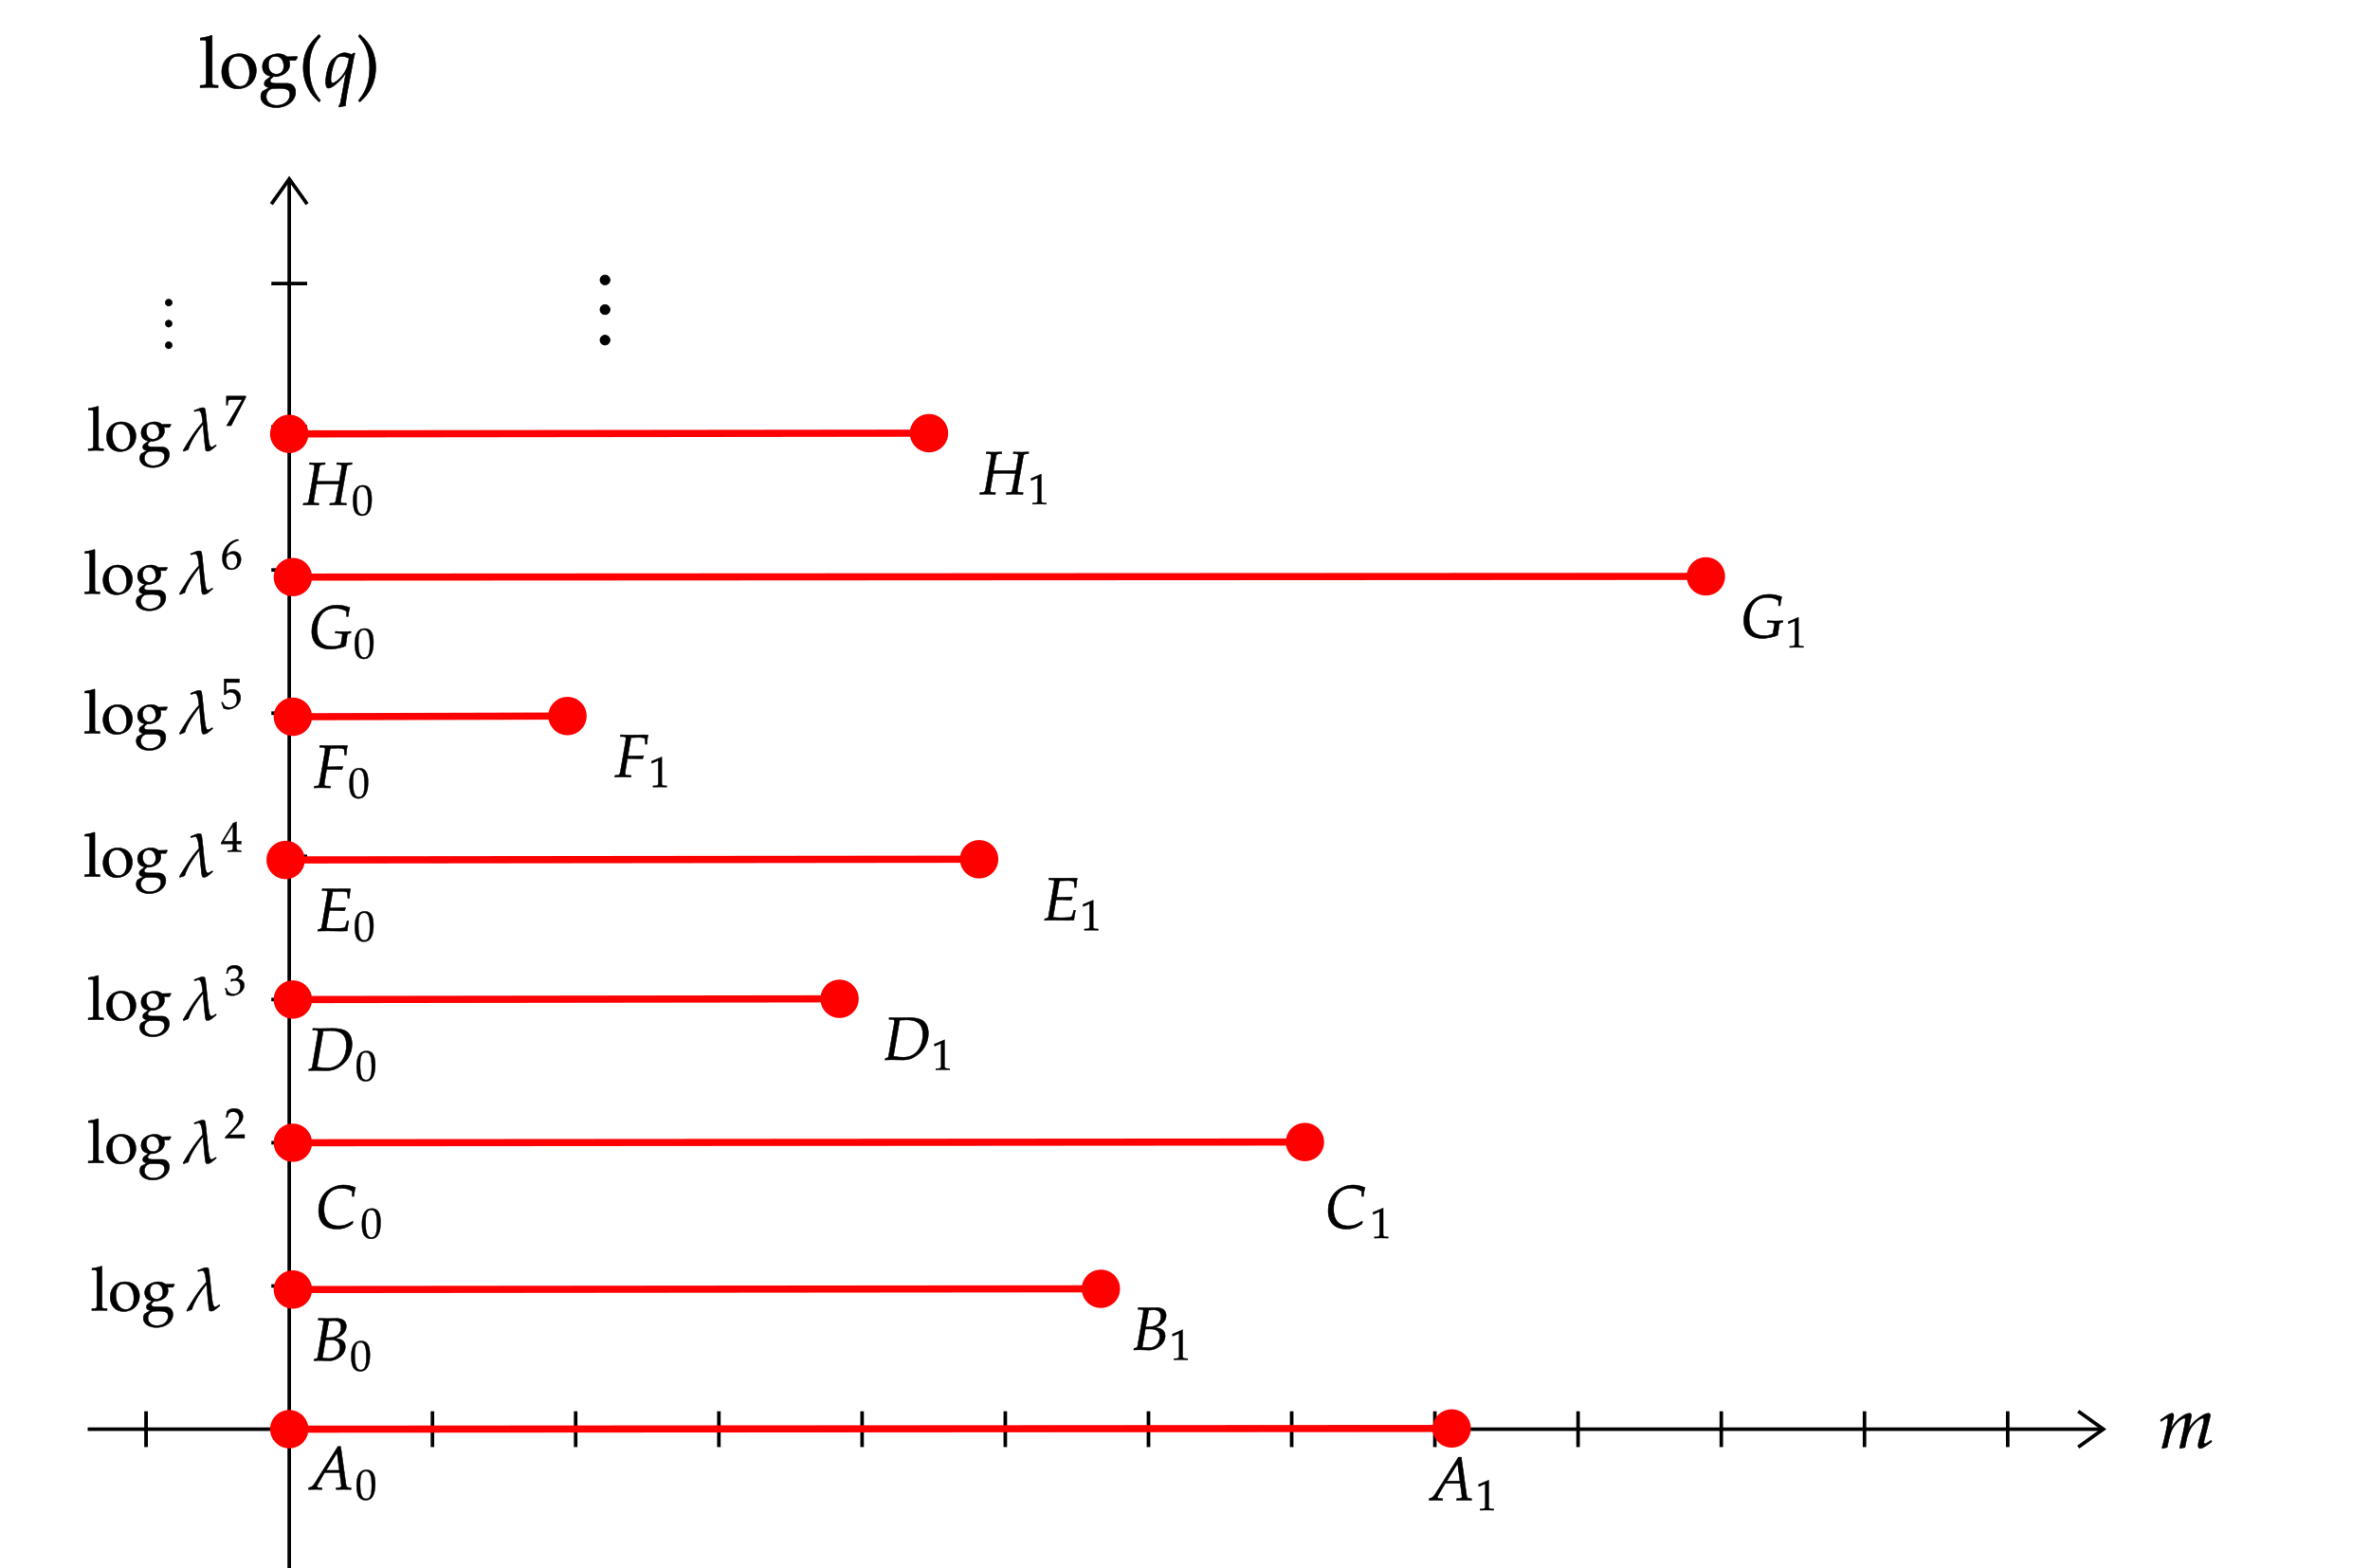﻿<svg xmlns="http://www.w3.org/2000/svg" width="662" height="438" style="
        width:662px;
        height:438px;
        background: #FFF;
        fill: none;
">
        
        
        <svg xmlns="http://www.w3.org/2000/svg" class="role-diagram-draw-area"><g class="shapes-region" style="stroke: black; fill: none;"><g class="composite-shape axis2d" style="stroke-width: 1px; stroke: rgb(0, 0, 0);"><path class="real" d=" M24.5,399.2 L587.5,399.2 M80.8,50 L80.8,438"/><path d=" M580.5,394.2 L587.5,399.2 L580.5,404.2"/><path d=" M75.8,57 L80.8,50 L85.8,57"/><path d=" M120.8,394.2 L120.8,404.2 M160.8,394.2 L160.8,404.2 M200.8,394.2 L200.8,404.2 M240.8,394.2 L240.8,404.2 M280.8,394.2 L280.8,404.2 M320.8,394.2 L320.8,404.2 M360.8,394.2 L360.8,404.2 M400.8,394.2 L400.8,404.2 M440.8,394.2 L440.8,404.2 M480.8,394.2 L480.8,404.2 M520.8,394.2 L520.8,404.2 M560.8,394.2 L560.8,404.2 M40.8,394.2 L40.8,404.2 M75.8,359.2 L85.8,359.2 M75.8,319.2 L85.8,319.2 M75.8,279.2 L85.8,279.2 M75.8,239.2 L85.8,239.2 M75.8,199.2 L85.8,199.2 M75.8,159.2 L85.8,159.2 M75.8,119.2 L85.8,119.2 M75.8,79.2 L85.8,79.2"/><g style="fill: rgb(0, 0, 0); font-size: 11px; font-weight: normal; text-anchor: end; stroke: none; font-family: Times;"/></g><g class="arrow-line"><path class="connection real" stroke-dasharray="" d="  M80.8,399.2 L405.5,399" style="stroke: rgb(255, 0, 0); stroke-width: 2px; fill: none;"/><g stroke="rgba(255,0,0,1)" fill="rgba(255,0,0,1)" transform="matrix(1,-0.001,0.001,1,405.5,399)" style="stroke: rgb(255, 0, 0); fill: rgb(255, 0, 0); stroke-width: 2px;"><circle cx="0" cy="0" r="4.355"/></g><g stroke="rgba(255,0,0,1)" fill="rgba(255,0,0,1)" transform="matrix(1,-0.001,0.001,1,80.8,399.2)" style="stroke: rgb(255, 0, 0); fill: rgb(255, 0, 0); stroke-width: 2px;"><circle cx="0" cy="0" r="4.355"/></g></g><g class="arrow-line"><path class="connection real" stroke-dasharray="" d="  M81.8,360.2 L307.5,360" style="stroke: rgb(255, 0, 0); stroke-width: 2px; fill: none;"/><g stroke="rgba(255,0,0,1)" fill="rgba(255,0,0,1)" transform="matrix(1,-0.001,0.001,1,307.5,360)" style="stroke: rgb(255, 0, 0); fill: rgb(255, 0, 0); stroke-width: 2px;"><circle cx="0" cy="0" r="4.355"/></g><g stroke="rgba(255,0,0,1)" fill="rgba(255,0,0,1)" transform="matrix(1,-0.001,0.001,1,81.8,360.2)" style="stroke: rgb(255, 0, 0); fill: rgb(255, 0, 0); stroke-width: 2px;"><circle cx="0" cy="0" r="4.355"/></g></g><g class="arrow-line"><path class="connection real" stroke-dasharray="" d="  M81.8,319.2 L319.5,319.03 L364.5,319" style="stroke: rgb(255, 0, 0); stroke-width: 2px; fill: none;"/><g stroke="rgba(255,0,0,1)" fill="rgba(255,0,0,1)" transform="matrix(1,-0.001,0.001,1,364.5,319)" style="stroke: rgb(255, 0, 0); fill: rgb(255, 0, 0); stroke-width: 2px;"><circle cx="0" cy="0" r="4.355"/></g><g stroke="rgba(255,0,0,1)" fill="rgba(255,0,0,1)" transform="matrix(1,-0.001,0.001,1,81.8,319.2)" style="stroke: rgb(255, 0, 0); fill: rgb(255, 0, 0); stroke-width: 2px;"><circle cx="0" cy="0" r="4.355"/></g></g><g class="arrow-line"><path class="connection real" stroke-dasharray="" d="  M79.8,240.2 L273.5,240" style="stroke: rgb(255, 0, 0); stroke-width: 2px; fill: none;"/><g stroke="rgba(255,0,0,1)" fill="rgba(255,0,0,1)" transform="matrix(1,-0.001,0.001,1,273.5,240)" style="stroke: rgb(255, 0, 0); fill: rgb(255, 0, 0); stroke-width: 2px;"><circle cx="0" cy="0" r="4.355"/></g><g stroke="rgba(255,0,0,1)" fill="rgba(255,0,0,1)" transform="matrix(1,-0.001,0.001,1,79.8,240.2)" style="stroke: rgb(255, 0, 0); fill: rgb(255, 0, 0); stroke-width: 2px;"><circle cx="0" cy="0" r="4.355"/></g></g><g class="arrow-line"><path class="connection real" stroke-dasharray="" d="  M81.8,279.2 L234.5,279" style="stroke: rgb(255, 0, 0); stroke-width: 2px; fill: none;"/><g stroke="rgba(255,0,0,1)" fill="rgba(255,0,0,1)" transform="matrix(1,-0.001,0.001,1,234.5,279)" style="stroke: rgb(255, 0, 0); fill: rgb(255, 0, 0); stroke-width: 2px;"><circle cx="0" cy="0" r="4.355"/></g><g stroke="rgba(255,0,0,1)" fill="rgba(255,0,0,1)" transform="matrix(1,-0.001,0.001,1,81.8,279.2)" style="stroke: rgb(255, 0, 0); fill: rgb(255, 0, 0); stroke-width: 2px;"><circle cx="0" cy="0" r="4.355"/></g></g><g class="arrow-line"><path class="connection real" stroke-dasharray="" d="  M81.8,200.2 L158.5,200" style="stroke: rgb(255, 0, 0); stroke-width: 2px; fill: none;"/><g stroke="rgba(255,0,0,1)" fill="rgba(255,0,0,1)" transform="matrix(1,-0.003,0.003,1,158.5,200)" style="stroke: rgb(255, 0, 0); fill: rgb(255, 0, 0); stroke-width: 2px;"><circle cx="0" cy="0" r="4.355"/></g><g stroke="rgba(255,0,0,1)" fill="rgba(255,0,0,1)" transform="matrix(1,-0.003,0.003,1,81.8,200.2)" style="stroke: rgb(255, 0, 0); fill: rgb(255, 0, 0); stroke-width: 2px;"><circle cx="0" cy="0" r="4.355"/></g></g><g class="arrow-line"><path class="connection real" stroke-dasharray="" d="  M81.8,161.2 L476.5,161" style="stroke: rgb(255, 0, 0); stroke-width: 2px; fill: none;"/><g stroke="rgba(255,0,0,1)" fill="rgba(255,0,0,1)" transform="matrix(1,-0.001,0.001,1,476.5,161)" style="stroke: rgb(255, 0, 0); fill: rgb(255, 0, 0); stroke-width: 2px;"><circle cx="0" cy="0" r="4.355"/></g><g stroke="rgba(255,0,0,1)" fill="rgba(255,0,0,1)" transform="matrix(1,-0.001,0.001,1,81.8,161.2)" style="stroke: rgb(255, 0, 0); fill: rgb(255, 0, 0); stroke-width: 2px;"><circle cx="0" cy="0" r="4.355"/></g></g><g class="arrow-line"><path class="connection real" stroke-dasharray="" d="  M80.8,121.2 L259.5,121" style="stroke: rgb(255, 0, 0); stroke-width: 2px; fill: none;"/><g stroke="rgba(255,0,0,1)" fill="rgba(255,0,0,1)" transform="matrix(1,-0.001,0.001,1,259.5,121)" style="stroke: rgb(255, 0, 0); fill: rgb(255, 0, 0); stroke-width: 2px;"><circle cx="0" cy="0" r="4.355"/></g><g stroke="rgba(255,0,0,1)" fill="rgba(255,0,0,1)" transform="matrix(1,-0.001,0.001,1,80.8,121.2)" style="stroke: rgb(255, 0, 0); fill: rgb(255, 0, 0); stroke-width: 2px;"><circle cx="0" cy="0" r="4.355"/></g></g><g/></g><g/><g/><g/></svg>
        <svg xmlns="http://www.w3.org/2000/svg" width="660" height="436" style="width:660px;height:436px;font-family:Asana-Math, Asana;background:#FFF;"><g><g><g><g style="transform:matrix(1,0,0,1,25.3,366);"><path d="M23 661L79 661C97 661 104 650 104 620L104 102C104 39 101 32 67 30L21 27L21 -3C121 0 121 0 146 0C171 0 171 0 271 -3L271 27L225 30C191 32 188 39 188 102L188 718L179 726C135 709 102 701 23 689ZM569 469C423 469 322 366 322 217C322 76 411 -20 540 -20C694 -20 804 87 804 237C804 372 706 469 569 469ZM551 436C643 436 711 336 711 200C711 85 660 13 579 13C481 13 415 109 415 251C415 371 463 436 551 436ZM890 289C890 215 936 164 1010 156L931 95C921 80 916 67 916 52C916 24 934 8 982 -6L895 -53C881 -61 867 -98 867 -129C867 -220 956 -283 1083 -283C1234 -283 1353 -188 1353 -66C1353 6 1305 56 1235 56L1075 56C1023 56 999 68 999 95C999 118 1028 135 1045 152C1055 151 1061 150 1069 150C1130 150 1273 197 1273 324C1273 344 1270 357 1262 378L1354 378L1379 419L1375 431L1233 427C1196 457 1160 469 1111 469C1036 469 890 424 890 289ZM1075 435C1143 435 1189 379 1189 294C1189 229 1147 184 1086 184C1019 184 974 236 974 313C974 390 1011 435 1075 435ZM1122 -14C1235 -14 1274 -37 1274 -102C1274 -188 1195 -252 1090 -252C1003 -252 943 -201 943 -127C943 -82 969 -41 1009 -24C1025 -16 1053 -14 1122 -14Z" stroke="rgb(0, 0, 0)" stroke-width="8" fill="rgb(0, 0, 0)" style="transform:matrix(0.017,0,0,-0.017,0,0);"></path></g></g><g style="transform:matrix(1,0,0,1,51.7,366);"><path d="M209 656L209 648C211 643 213 639 218 637C235 642 266 653 282 653C334 653 343 500 347 460C219 320 120 161 25 -2L35 -16C60 -5 85 4 111 13C154 159 261 308 353 428C361 365 384 13 401 -6C456 -42 528 44 570 74L570 87L558 87L558 88C541 77 512 55 491 55C452 55 444 188 439 219C424 326 399 672 383 689C347 728 251 667 209 656Z" stroke="rgb(0, 0, 0)" stroke-width="8" fill="rgb(0, 0, 0)" style="transform:matrix(0.017,0,0,-0.017,0,0);"></path></g></g></g><g><g><g><g style="transform:matrix(1,0,0,1,55.5,24.4);"><path d="M23 661L79 661C97 661 104 650 104 620L104 102C104 39 101 32 67 30L21 27L21 -3C121 0 121 0 146 0C171 0 171 0 271 -3L271 27L225 30C191 32 188 39 188 102L188 718L179 726C135 709 102 701 23 689ZM569 469C423 469 322 366 322 217C322 76 411 -20 540 -20C694 -20 804 87 804 237C804 372 706 469 569 469ZM551 436C643 436 711 336 711 200C711 85 660 13 579 13C481 13 415 109 415 251C415 371 463 436 551 436ZM890 289C890 215 936 164 1010 156L931 95C921 80 916 67 916 52C916 24 934 8 982 -6L895 -53C881 -61 867 -98 867 -129C867 -220 956 -283 1083 -283C1234 -283 1353 -188 1353 -66C1353 6 1305 56 1235 56L1075 56C1023 56 999 68 999 95C999 118 1028 135 1045 152C1055 151 1061 150 1069 150C1130 150 1273 197 1273 324C1273 344 1270 357 1262 378L1354 378L1379 419L1375 431L1233 427C1196 457 1160 469 1111 469C1036 469 890 424 890 289ZM1075 435C1143 435 1189 379 1189 294C1189 229 1147 184 1086 184C1019 184 974 236 974 313C974 390 1011 435 1075 435ZM1122 -14C1235 -14 1274 -37 1274 -102C1274 -188 1195 -252 1090 -252C1003 -252 943 -201 943 -127C943 -82 969 -41 1009 -24C1025 -16 1053 -14 1122 -14Z" stroke="rgb(0, 0, 0)" stroke-width="8" fill="rgb(0, 0, 0)" style="transform:matrix(0.02,0,0,-0.02,0,0);"></path></g></g><g style="transform:matrix(1,0,0,1,83.5,24.167);"><path d="M146 266C146 526 243 632 301 700L282 726C225 675 60 542 60 266C60 159 85 58 133 -32C168 -99 200 -138 282 -215L301 -194C255 -137 146 -15 146 266Z" stroke="rgb(0, 0, 0)" stroke-width="8" fill="rgb(0, 0, 0)" style="transform:matrix(0.02,0,0,-0.02,0,0);"></path></g><g style="transform:matrix(1,0,0,1,90.5,24.4);"><path d="M385 458C342 475 313 482 284 482C209 482 121 394 103 374C63 327 24 181 24 78C24 19 36 -11 60 -11C82 -11 101 -3 133 19C180 51 259 121 308 209L232 -205C227 -229 217 -249 205 -262L214 -276C245 -268 276 -262 300 -259C304 -205 310 -150 319 -100L405 356C416 417 422 443 432 474L418 480ZM118 59C104 59 96 80 96 113C96 209 139 359 181 409C193 424 222 433 254 433C282 433 303 427 351 406L330 311C301 174 160 59 118 59Z" stroke="rgb(0, 0, 0)" stroke-width="8" fill="rgb(0, 0, 0)" style="transform:matrix(0.02,0,0,-0.02,0,0);"></path></g><g style="transform:matrix(1,0,0,1,99.5,24.167);"><path d="M51 726L32 700C87 636 187 526 187 266C187 -10 83 -131 32 -194L51 -215C104 -165 273 -23 273 265C273 542 108 675 51 726Z" stroke="rgb(0, 0, 0)" stroke-width="8" fill="rgb(0, 0, 0)" style="transform:matrix(0.02,0,0,-0.02,0,0);"></path></g></g></g><g><g><g style="transform:matrix(1,0,0,1,603,404.4);"><path d="M730 103L704 86C675 67 653 56 643 56C636 56 630 65 630 76C630 86 632 95 637 116L712 413C716 430 719 446 719 454C719 471 709 482 693 482C664 482 626 464 565 421C502 376 467 341 418 272L448 409C452 429 455 444 455 451C455 470 445 482 429 482C399 482 353 460 298 418C254 384 234 363 169 275L202 408C206 424 208 439 208 451C208 470 199 482 185 482C164 482 126 461 52 408L24 388L31 368C68 391 103 414 110 414C121 414 128 404 128 389C128 338 87 145 46 2L49 -9L117 6L139 108C163 219 190 278 245 338C287 384 332 414 360 414C367 414 371 406 371 393C371 358 349 244 308 69L292 2L297 -9L366 6L387 113C403 194 437 269 481 318C536 379 586 414 618 414C626 414 631 405 631 389C631 365 628 351 606 264C566 105 550 84 550 31C550 6 561 -9 580 -9C606 -9 642 12 740 85Z" stroke="rgb(0, 0, 0)" stroke-width="8" fill="rgb(0, 0, 0)" style="transform:matrix(0.02,0,0,-0.02,0,0);"></path></g></g></g><g><g><g><g style="transform:matrix(1,0,0,1,24.3,324.8);"><path d="M23 661L79 661C97 661 104 650 104 620L104 102C104 39 101 32 67 30L21 27L21 -3C121 0 121 0 146 0C171 0 171 0 271 -3L271 27L225 30C191 32 188 39 188 102L188 718L179 726C135 709 102 701 23 689ZM569 469C423 469 322 366 322 217C322 76 411 -20 540 -20C694 -20 804 87 804 237C804 372 706 469 569 469ZM551 436C643 436 711 336 711 200C711 85 660 13 579 13C481 13 415 109 415 251C415 371 463 436 551 436ZM890 289C890 215 936 164 1010 156L931 95C921 80 916 67 916 52C916 24 934 8 982 -6L895 -53C881 -61 867 -98 867 -129C867 -220 956 -283 1083 -283C1234 -283 1353 -188 1353 -66C1353 6 1305 56 1235 56L1075 56C1023 56 999 68 999 95C999 118 1028 135 1045 152C1055 151 1061 150 1069 150C1130 150 1273 197 1273 324C1273 344 1270 357 1262 378L1354 378L1379 419L1375 431L1233 427C1196 457 1160 469 1111 469C1036 469 890 424 890 289ZM1075 435C1143 435 1189 379 1189 294C1189 229 1147 184 1086 184C1019 184 974 236 974 313C974 390 1011 435 1075 435ZM1122 -14C1235 -14 1274 -37 1274 -102C1274 -188 1195 -252 1090 -252C1003 -252 943 -201 943 -127C943 -82 969 -41 1009 -24C1025 -16 1053 -14 1122 -14Z" stroke="rgb(0, 0, 0)" stroke-width="8" fill="rgb(0, 0, 0)" style="transform:matrix(0.017,0,0,-0.017,0,0);"></path></g></g><g style="transform:matrix(1,0,0,1,50.7,324.8);"><path d="M209 656L209 648C211 643 213 639 218 637C235 642 266 653 282 653C334 653 343 500 347 460C219 320 120 161 25 -2L35 -16C60 -5 85 4 111 13C154 159 261 308 353 428C361 365 384 13 401 -6C456 -42 528 44 570 74L570 87L558 87L558 88C541 77 512 55 491 55C452 55 444 188 439 219C424 326 399 672 383 689C347 728 251 667 209 656Z" stroke="rgb(0, 0, 0)" stroke-width="8" fill="rgb(0, 0, 0)" style="transform:matrix(0.017,0,0,-0.017,0,0);"></path></g><g><g><g><g style="transform:matrix(1,0,0,1,62.7,317.9);"><path d="M16 23L16 -3C203 -3 203 0 239 0C275 0 275 -3 468 -3L468 82C353 77 307 81 122 77L304 270C401 373 431 428 431 503C431 618 353 689 226 689C154 689 105 669 56 619L39 483L68 483L81 529C97 587 133 612 200 612C286 612 341 558 341 473C341 398 299 324 186 204Z" stroke="rgb(0, 0, 0)" stroke-width="8" fill="rgb(0, 0, 0)" style="transform:matrix(0.012,0,0,-0.012,0,0);"></path></g></g></g></g></g></g><g><g><g><g style="transform:matrix(1,0,0,1,24.3,284.8);"><path d="M23 661L79 661C97 661 104 650 104 620L104 102C104 39 101 32 67 30L21 27L21 -3C121 0 121 0 146 0C171 0 171 0 271 -3L271 27L225 30C191 32 188 39 188 102L188 718L179 726C135 709 102 701 23 689ZM569 469C423 469 322 366 322 217C322 76 411 -20 540 -20C694 -20 804 87 804 237C804 372 706 469 569 469ZM551 436C643 436 711 336 711 200C711 85 660 13 579 13C481 13 415 109 415 251C415 371 463 436 551 436ZM890 289C890 215 936 164 1010 156L931 95C921 80 916 67 916 52C916 24 934 8 982 -6L895 -53C881 -61 867 -98 867 -129C867 -220 956 -283 1083 -283C1234 -283 1353 -188 1353 -66C1353 6 1305 56 1235 56L1075 56C1023 56 999 68 999 95C999 118 1028 135 1045 152C1055 151 1061 150 1069 150C1130 150 1273 197 1273 324C1273 344 1270 357 1262 378L1354 378L1379 419L1375 431L1233 427C1196 457 1160 469 1111 469C1036 469 890 424 890 289ZM1075 435C1143 435 1189 379 1189 294C1189 229 1147 184 1086 184C1019 184 974 236 974 313C974 390 1011 435 1075 435ZM1122 -14C1235 -14 1274 -37 1274 -102C1274 -188 1195 -252 1090 -252C1003 -252 943 -201 943 -127C943 -82 969 -41 1009 -24C1025 -16 1053 -14 1122 -14Z" stroke="rgb(0, 0, 0)" stroke-width="8" fill="rgb(0, 0, 0)" style="transform:matrix(0.017,0,0,-0.017,0,0);"></path></g></g><g style="transform:matrix(1,0,0,1,50.7,284.8);"><path d="M209 656L209 648C211 643 213 639 218 637C235 642 266 653 282 653C334 653 343 500 347 460C219 320 120 161 25 -2L35 -16C60 -5 85 4 111 13C154 159 261 308 353 428C361 365 384 13 401 -6C456 -42 528 44 570 74L570 87L558 87L558 88C541 77 512 55 491 55C452 55 444 188 439 219C424 326 399 672 383 689C347 728 251 667 209 656Z" stroke="rgb(0, 0, 0)" stroke-width="8" fill="rgb(0, 0, 0)" style="transform:matrix(0.017,0,0,-0.017,0,0);"></path></g><g><g><g><g style="transform:matrix(1,0,0,1,62.7,277.9);"><path d="M462 224C462 345 355 366 308 374C388 436 418 482 418 541C418 630 344 689 233 689C165 689 120 670 72 622L43 498L74 498L92 554C103 588 166 622 218 622C283 622 336 569 336 506C336 431 277 368 206 368C198 368 187 369 174 370L159 371L147 318L154 312C192 329 211 334 238 334C321 334 369 281 369 190C369 88 308 21 215 21C169 21 128 36 98 64C74 86 61 109 42 163L15 153C36 92 44 56 50 6C103 -12 147 -20 184 -20C307 -20 462 87 462 224Z" stroke="rgb(0, 0, 0)" stroke-width="8" fill="rgb(0, 0, 0)" style="transform:matrix(0.012,0,0,-0.012,0,0);"></path></g></g></g></g></g></g><g><g><g><g style="transform:matrix(1,0,0,1,23.3,244.8);"><path d="M23 661L79 661C97 661 104 650 104 620L104 102C104 39 101 32 67 30L21 27L21 -3C121 0 121 0 146 0C171 0 171 0 271 -3L271 27L225 30C191 32 188 39 188 102L188 718L179 726C135 709 102 701 23 689ZM569 469C423 469 322 366 322 217C322 76 411 -20 540 -20C694 -20 804 87 804 237C804 372 706 469 569 469ZM551 436C643 436 711 336 711 200C711 85 660 13 579 13C481 13 415 109 415 251C415 371 463 436 551 436ZM890 289C890 215 936 164 1010 156L931 95C921 80 916 67 916 52C916 24 934 8 982 -6L895 -53C881 -61 867 -98 867 -129C867 -220 956 -283 1083 -283C1234 -283 1353 -188 1353 -66C1353 6 1305 56 1235 56L1075 56C1023 56 999 68 999 95C999 118 1028 135 1045 152C1055 151 1061 150 1069 150C1130 150 1273 197 1273 324C1273 344 1270 357 1262 378L1354 378L1379 419L1375 431L1233 427C1196 457 1160 469 1111 469C1036 469 890 424 890 289ZM1075 435C1143 435 1189 379 1189 294C1189 229 1147 184 1086 184C1019 184 974 236 974 313C974 390 1011 435 1075 435ZM1122 -14C1235 -14 1274 -37 1274 -102C1274 -188 1195 -252 1090 -252C1003 -252 943 -201 943 -127C943 -82 969 -41 1009 -24C1025 -16 1053 -14 1122 -14Z" stroke="rgb(0, 0, 0)" stroke-width="8" fill="rgb(0, 0, 0)" style="transform:matrix(0.017,0,0,-0.017,0,0);"></path></g></g><g style="transform:matrix(1,0,0,1,49.7,244.8);"><path d="M209 656L209 648C211 643 213 639 218 637C235 642 266 653 282 653C334 653 343 500 347 460C219 320 120 161 25 -2L35 -16C60 -5 85 4 111 13C154 159 261 308 353 428C361 365 384 13 401 -6C456 -42 528 44 570 74L570 87L558 87L558 88C541 77 512 55 491 55C452 55 444 188 439 219C424 326 399 672 383 689C347 728 251 667 209 656Z" stroke="rgb(0, 0, 0)" stroke-width="8" fill="rgb(0, 0, 0)" style="transform:matrix(0.017,0,0,-0.017,0,0);"></path></g><g><g><g><g style="transform:matrix(1,0,0,1,61.7,237.9);"><path d="M280 181L280 106C280 46 269 32 220 30L158 27L158 -3C291 0 291 0 315 0C339 0 339 0 472 -3L472 27L424 30C375 33 364 46 364 106L364 181C423 181 444 180 472 177L472 248L364 245L365 697L285 667L2 204L2 181ZM280 245L65 245L280 597Z" stroke="rgb(0, 0, 0)" stroke-width="8" fill="rgb(0, 0, 0)" style="transform:matrix(0.012,0,0,-0.012,0,0);"></path></g></g></g></g></g></g><g><g><g><g style="transform:matrix(1,0,0,1,23.3,204.8);"><path d="M23 661L79 661C97 661 104 650 104 620L104 102C104 39 101 32 67 30L21 27L21 -3C121 0 121 0 146 0C171 0 171 0 271 -3L271 27L225 30C191 32 188 39 188 102L188 718L179 726C135 709 102 701 23 689ZM569 469C423 469 322 366 322 217C322 76 411 -20 540 -20C694 -20 804 87 804 237C804 372 706 469 569 469ZM551 436C643 436 711 336 711 200C711 85 660 13 579 13C481 13 415 109 415 251C415 371 463 436 551 436ZM890 289C890 215 936 164 1010 156L931 95C921 80 916 67 916 52C916 24 934 8 982 -6L895 -53C881 -61 867 -98 867 -129C867 -220 956 -283 1083 -283C1234 -283 1353 -188 1353 -66C1353 6 1305 56 1235 56L1075 56C1023 56 999 68 999 95C999 118 1028 135 1045 152C1055 151 1061 150 1069 150C1130 150 1273 197 1273 324C1273 344 1270 357 1262 378L1354 378L1379 419L1375 431L1233 427C1196 457 1160 469 1111 469C1036 469 890 424 890 289ZM1075 435C1143 435 1189 379 1189 294C1189 229 1147 184 1086 184C1019 184 974 236 974 313C974 390 1011 435 1075 435ZM1122 -14C1235 -14 1274 -37 1274 -102C1274 -188 1195 -252 1090 -252C1003 -252 943 -201 943 -127C943 -82 969 -41 1009 -24C1025 -16 1053 -14 1122 -14Z" stroke="rgb(0, 0, 0)" stroke-width="8" fill="rgb(0, 0, 0)" style="transform:matrix(0.017,0,0,-0.017,0,0);"></path></g></g><g style="transform:matrix(1,0,0,1,49.7,204.8);"><path d="M209 656L209 648C211 643 213 639 218 637C235 642 266 653 282 653C334 653 343 500 347 460C219 320 120 161 25 -2L35 -16C60 -5 85 4 111 13C154 159 261 308 353 428C361 365 384 13 401 -6C456 -42 528 44 570 74L570 87L558 87L558 88C541 77 512 55 491 55C452 55 444 188 439 219C424 326 399 672 383 689C347 728 251 667 209 656Z" stroke="rgb(0, 0, 0)" stroke-width="8" fill="rgb(0, 0, 0)" style="transform:matrix(0.017,0,0,-0.017,0,0);"></path></g><g><g><g><g style="transform:matrix(1,0,0,1,61.7,197.9);"><path d="M459 253C459 366 378 446 264 446C216 446 180 443 127 396L127 605L432 604L432 689L75 690L75 322L95 316C142 363 169 377 218 377C314 377 374 309 374 201C374 90 310 25 201 25C147 25 97 43 83 69L37 151L13 137C36 80 48 48 62 4C90 -11 130 -20 173 -20C301 -20 459 89 459 253Z" stroke="rgb(0, 0, 0)" stroke-width="8" fill="rgb(0, 0, 0)" style="transform:matrix(0.012,0,0,-0.012,0,0);"></path></g></g></g></g></g></g><g><g><g><g style="transform:matrix(1,0,0,1,23.3,165.8);"><path d="M23 661L79 661C97 661 104 650 104 620L104 102C104 39 101 32 67 30L21 27L21 -3C121 0 121 0 146 0C171 0 171 0 271 -3L271 27L225 30C191 32 188 39 188 102L188 718L179 726C135 709 102 701 23 689ZM569 469C423 469 322 366 322 217C322 76 411 -20 540 -20C694 -20 804 87 804 237C804 372 706 469 569 469ZM551 436C643 436 711 336 711 200C711 85 660 13 579 13C481 13 415 109 415 251C415 371 463 436 551 436ZM890 289C890 215 936 164 1010 156L931 95C921 80 916 67 916 52C916 24 934 8 982 -6L895 -53C881 -61 867 -98 867 -129C867 -220 956 -283 1083 -283C1234 -283 1353 -188 1353 -66C1353 6 1305 56 1235 56L1075 56C1023 56 999 68 999 95C999 118 1028 135 1045 152C1055 151 1061 150 1069 150C1130 150 1273 197 1273 324C1273 344 1270 357 1262 378L1354 378L1379 419L1375 431L1233 427C1196 457 1160 469 1111 469C1036 469 890 424 890 289ZM1075 435C1143 435 1189 379 1189 294C1189 229 1147 184 1086 184C1019 184 974 236 974 313C974 390 1011 435 1075 435ZM1122 -14C1235 -14 1274 -37 1274 -102C1274 -188 1195 -252 1090 -252C1003 -252 943 -201 943 -127C943 -82 969 -41 1009 -24C1025 -16 1053 -14 1122 -14Z" stroke="rgb(0, 0, 0)" stroke-width="8" fill="rgb(0, 0, 0)" style="transform:matrix(0.017,0,0,-0.017,0,0);"></path></g></g><g style="transform:matrix(1,0,0,1,49.7,165.8);"><path d="M209 656L209 648C211 643 213 639 218 637C235 642 266 653 282 653C334 653 343 500 347 460C219 320 120 161 25 -2L35 -16C60 -5 85 4 111 13C154 159 261 308 353 428C361 365 384 13 401 -6C456 -42 528 44 570 74L570 87L558 87L558 88C541 77 512 55 491 55C452 55 444 188 439 219C424 326 399 672 383 689C347 728 251 667 209 656Z" stroke="rgb(0, 0, 0)" stroke-width="8" fill="rgb(0, 0, 0)" style="transform:matrix(0.017,0,0,-0.017,0,0);"></path></g><g><g><g><g style="transform:matrix(1,0,0,1,61.7,158.9);"><path d="M131 331C152 512 241 611 421 665L379 689C283 657 242 637 191 593C88 506 32 384 32 247C32 82 112 -20 241 -20C371 -20 468 83 468 219C468 334 399 409 293 409C216 409 184 370 131 331ZM255 349C331 349 382 283 382 184C382 80 331 13 254 13C169 13 123 86 123 220C123 255 127 274 138 291C160 325 207 349 255 349Z" stroke="rgb(0, 0, 0)" stroke-width="8" fill="rgb(0, 0, 0)" style="transform:matrix(0.012,0,0,-0.012,0,0);"></path></g></g></g></g></g></g><g><g><g><g style="transform:matrix(1,0,0,1,24.3,125.8);"><path d="M23 661L79 661C97 661 104 650 104 620L104 102C104 39 101 32 67 30L21 27L21 -3C121 0 121 0 146 0C171 0 171 0 271 -3L271 27L225 30C191 32 188 39 188 102L188 718L179 726C135 709 102 701 23 689ZM569 469C423 469 322 366 322 217C322 76 411 -20 540 -20C694 -20 804 87 804 237C804 372 706 469 569 469ZM551 436C643 436 711 336 711 200C711 85 660 13 579 13C481 13 415 109 415 251C415 371 463 436 551 436ZM890 289C890 215 936 164 1010 156L931 95C921 80 916 67 916 52C916 24 934 8 982 -6L895 -53C881 -61 867 -98 867 -129C867 -220 956 -283 1083 -283C1234 -283 1353 -188 1353 -66C1353 6 1305 56 1235 56L1075 56C1023 56 999 68 999 95C999 118 1028 135 1045 152C1055 151 1061 150 1069 150C1130 150 1273 197 1273 324C1273 344 1270 357 1262 378L1354 378L1379 419L1375 431L1233 427C1196 457 1160 469 1111 469C1036 469 890 424 890 289ZM1075 435C1143 435 1189 379 1189 294C1189 229 1147 184 1086 184C1019 184 974 236 974 313C974 390 1011 435 1075 435ZM1122 -14C1235 -14 1274 -37 1274 -102C1274 -188 1195 -252 1090 -252C1003 -252 943 -201 943 -127C943 -82 969 -41 1009 -24C1025 -16 1053 -14 1122 -14Z" stroke="rgb(0, 0, 0)" stroke-width="8" fill="rgb(0, 0, 0)" style="transform:matrix(0.017,0,0,-0.017,0,0);"></path></g></g><g style="transform:matrix(1,0,0,1,50.7,125.8);"><path d="M209 656L209 648C211 643 213 639 218 637C235 642 266 653 282 653C334 653 343 500 347 460C219 320 120 161 25 -2L35 -16C60 -5 85 4 111 13C154 159 261 308 353 428C361 365 384 13 401 -6C456 -42 528 44 570 74L570 87L558 87L558 88C541 77 512 55 491 55C452 55 444 188 439 219C424 326 399 672 383 689C347 728 251 667 209 656Z" stroke="rgb(0, 0, 0)" stroke-width="8" fill="rgb(0, 0, 0)" style="transform:matrix(0.017,0,0,-0.017,0,0);"></path></g><g><g><g><g style="transform:matrix(1,0,0,1,62.7,118.9);"><path d="M409 603L47 -1L157 -1L497 659L497 689L44 689L44 477L74 477L81 533C89 595 96 603 142 603Z" stroke="rgb(0, 0, 0)" stroke-width="8" fill="rgb(0, 0, 0)" style="transform:matrix(0.012,0,0,-0.012,0,0);"></path></g></g></g></g></g></g><g><g><g style="transform:matrix(1,0,0,1,85.733,416.017);"><path d="M567 55C567 39 552 30 524 28L480 25L480 -3C582 0 582 0 602 0C622 0 622 0 724 -3L724 25L698 28C651 35 650 35 642 80L555 705L509 705L136 112C100 56 82 40 48 32L28 27L28 -3C120 0 120 0 140 0C159 0 161 0 247 -3L247 25L195 28C179 29 164 38 164 47C164 55 171 69 190 102L292 277L538 277L563 89L563 86C563 84 567 69 567 55ZM496 601L533 313L317 313Z" stroke="rgb(0, 0, 0)" stroke-width="8" fill="rgb(0, 0, 0)" style="transform:matrix(0.017,0,0,-0.017,0,0);"></path></g><g><g><g><g style="transform:matrix(1,0,0,1,99.25,418.817);"><path d="M263 689C108 689 29 566 29 324C29 207 50 106 85 57C120 8 176 -20 238 -20C389 -20 465 110 465 366C465 585 400 689 263 689ZM245 654C342 654 381 556 381 316C381 103 343 15 251 15C154 15 113 116 113 360C113 571 150 654 245 654Z" stroke="rgb(0, 0, 0)" stroke-width="8" fill="rgb(0, 0, 0)" style="transform:matrix(0.012,0,0,-0.012,0,0);"></path></g></g></g></g></g></g><g><g><g style="transform:matrix(1,0,0,1,398.733,419.017);"><path d="M567 55C567 39 552 30 524 28L480 25L480 -3C582 0 582 0 602 0C622 0 622 0 724 -3L724 25L698 28C651 35 650 35 642 80L555 705L509 705L136 112C100 56 82 40 48 32L28 27L28 -3C120 0 120 0 140 0C159 0 161 0 247 -3L247 25L195 28C179 29 164 38 164 47C164 55 171 69 190 102L292 277L538 277L563 89L563 86C563 84 567 69 567 55ZM496 601L533 313L317 313Z" stroke="rgb(0, 0, 0)" stroke-width="8" fill="rgb(0, 0, 0)" style="transform:matrix(0.017,0,0,-0.017,0,0);"></path></g><g><g><g><g style="transform:matrix(1,0,0,1,412.25,421.817);"><path d="M418 -3L418 27L366 30C311 33 301 44 301 96L301 700L60 598L67 548L217 614L217 96C217 44 206 33 152 30L96 27L96 -3C250 0 250 0 261 0C292 0 402 -3 418 -3Z" stroke="rgb(0, 0, 0)" stroke-width="8" fill="rgb(0, 0, 0)" style="transform:matrix(0.012,0,0,-0.012,0,0);"></path></g></g></g></g></g></g><g><g><g style="transform:matrix(1,0,0,1,87.233,380.017);"><path d="M543 227C543 337 459 353 377 365C434 385 459 397 490 425C536 464 559 511 559 562C559 644 501 692 401 692C399 692 389 692 374 691L311 690C299 689 263 689 251 689C232 689 201 690 152 691L100 692L97 664L150 662C174 661 185 653 185 635C185 621 181 589 176 559L89 55C85 37 73 30 31 23L26 -3L63 -2C90 0 105 0 117 0C128 0 154 -1 180 -2L217 -3L237 -4C256 -5 269 -6 277 -6C392 -6 543 87 543 227ZM166 41L217 340L302 340C405 340 455 298 455 211C455 108 382 34 282 34C228 34 207 38 166 41ZM352 655C433 655 473 619 473 544C473 439 399 376 275 376L223 376L272 650C288 650 329 655 352 655Z" stroke="rgb(0, 0, 0)" stroke-width="8" fill="rgb(0, 0, 0)" style="transform:matrix(0.017,0,0,-0.017,0,0);"></path></g><g><g><g><g style="transform:matrix(1,0,0,1,97.75,382.817);"><path d="M263 689C108 689 29 566 29 324C29 207 50 106 85 57C120 8 176 -20 238 -20C389 -20 465 110 465 366C465 585 400 689 263 689ZM245 654C342 654 381 556 381 316C381 103 343 15 251 15C154 15 113 116 113 360C113 571 150 654 245 654Z" stroke="rgb(0, 0, 0)" stroke-width="8" fill="rgb(0, 0, 0)" style="transform:matrix(0.012,0,0,-0.012,0,0);"></path></g></g></g></g></g></g><g><g><g style="transform:matrix(1,0,0,1,316.233,377.017);"><path d="M543 227C543 337 459 353 377 365C434 385 459 397 490 425C536 464 559 511 559 562C559 644 501 692 401 692C399 692 389 692 374 691L311 690C299 689 263 689 251 689C232 689 201 690 152 691L100 692L97 664L150 662C174 661 185 653 185 635C185 621 181 589 176 559L89 55C85 37 73 30 31 23L26 -3L63 -2C90 0 105 0 117 0C128 0 154 -1 180 -2L217 -3L237 -4C256 -5 269 -6 277 -6C392 -6 543 87 543 227ZM166 41L217 340L302 340C405 340 455 298 455 211C455 108 382 34 282 34C228 34 207 38 166 41ZM352 655C433 655 473 619 473 544C473 439 399 376 275 376L223 376L272 650C288 650 329 655 352 655Z" stroke="rgb(0, 0, 0)" stroke-width="8" fill="rgb(0, 0, 0)" style="transform:matrix(0.017,0,0,-0.017,0,0);"></path></g><g><g><g><g style="transform:matrix(1,0,0,1,326.75,379.817);"><path d="M418 -3L418 27L366 30C311 33 301 44 301 96L301 700L60 598L67 548L217 614L217 96C217 44 206 33 152 30L96 27L96 -3C250 0 250 0 261 0C292 0 402 -3 418 -3Z" stroke="rgb(0, 0, 0)" stroke-width="8" fill="rgb(0, 0, 0)" style="transform:matrix(0.012,0,0,-0.012,0,0);"></path></g></g></g></g></g></g><g><g><g style="transform:matrix(1,0,0,1,88.233,343);"><path d="M45 284C45 90 152 -18 343 -18C439 -18 510 5 600 67L610 103L600 110C506 53 454 35 376 35C219 35 133 131 133 309C133 447 190 653 418 653C489 653 541 639 597 603L597 519L624 519C629 576 637 619 651 665C575 694 518 706 456 706C276 706 45 578 45 284Z" stroke="rgb(0, 0, 0)" stroke-width="8" fill="rgb(0, 0, 0)" style="transform:matrix(0.017,0,0,-0.017,0,0);"></path></g><g><g><g><g style="transform:matrix(1,0,0,1,100.75,345.817);"><path d="M263 689C108 689 29 566 29 324C29 207 50 106 85 57C120 8 176 -20 238 -20C389 -20 465 110 465 366C465 585 400 689 263 689ZM245 654C342 654 381 556 381 316C381 103 343 15 251 15C154 15 113 116 113 360C113 571 150 654 245 654Z" stroke="rgb(0, 0, 0)" stroke-width="8" fill="rgb(0, 0, 0)" style="transform:matrix(0.012,0,0,-0.012,0,0);"></path></g></g></g></g></g></g><g><g><g style="transform:matrix(1,0,0,1,370.233,343);"><path d="M45 284C45 90 152 -18 343 -18C439 -18 510 5 600 67L610 103L600 110C506 53 454 35 376 35C219 35 133 131 133 309C133 447 190 653 418 653C489 653 541 639 597 603L597 519L624 519C629 576 637 619 651 665C575 694 518 706 456 706C276 706 45 578 45 284Z" stroke="rgb(0, 0, 0)" stroke-width="8" fill="rgb(0, 0, 0)" style="transform:matrix(0.017,0,0,-0.017,0,0);"></path></g><g><g><g><g style="transform:matrix(1,0,0,1,382.75,345.817);"><path d="M418 -3L418 27L366 30C311 33 301 44 301 96L301 700L60 598L67 548L217 614L217 96C217 44 206 33 152 30L96 27L96 -3C250 0 250 0 261 0C292 0 402 -3 418 -3Z" stroke="rgb(0, 0, 0)" stroke-width="8" fill="rgb(0, 0, 0)" style="transform:matrix(0.012,0,0,-0.012,0,0);"></path></g></g></g></g></g></g><g><g><g style="transform:matrix(1,0,0,1,45,95);"><path d="M124 674C94 674 67 646 67 616C67 586 94 558 123 558C155 558 183 585 183 616C183 646 155 674 124 674ZM124 329C94 329 67 301 67 271C67 241 94 213 123 213C155 213 183 240 183 271C183 301 155 329 124 329ZM124 -26C94 -26 67 -54 67 -84C67 -114 94 -142 123 -142C155 -142 183 -115 183 -84C183 -54 155 -26 124 -26Z" stroke="rgb(0, 0, 0)" stroke-width="8" fill="rgb(0, 0, 0)" style="transform:matrix(0.017,0,0,-0.017,0,0);"></path></g></g></g><g><g><g style="transform:matrix(1,0,0,1,88.233,260.017);"><path d="M221 334L338 334L470 330L489 375L485 382C404 378 344 376 266 376L229 376L276 646C308 647 391 650 413 650C475 650 516 641 517 626L525 537L549 537C552 601 559 651 570 689C549 691 519 692 501 692C498 692 487 692 463 691L343 690C334 689 160 691 150 691L105 692L102 664L156 662C180 661 191 653 191 635C191 621 187 589 182 559L95 55C91 37 79 30 35 23L30 -3L71 -2C102 -1 164 0 184 0L409 -3C423 -3 448 -2 481 -1L514 0L518 36C520 56 525 86 534 135L539 161L512 161L496 101C486 65 477 53 455 48C435 44 362 39 308 39C267 39 240 40 171 46Z" stroke="rgb(0, 0, 0)" stroke-width="8" fill="rgb(0, 0, 0)" style="transform:matrix(0.017,0,0,-0.017,0,0);"></path></g><g><g><g><g style="transform:matrix(1,0,0,1,98.75,262.817);"><path d="M263 689C108 689 29 566 29 324C29 207 50 106 85 57C120 8 176 -20 238 -20C389 -20 465 110 465 366C465 585 400 689 263 689ZM245 654C342 654 381 556 381 316C381 103 343 15 251 15C154 15 113 116 113 360C113 571 150 654 245 654Z" stroke="rgb(0, 0, 0)" stroke-width="8" fill="rgb(0, 0, 0)" style="transform:matrix(0.012,0,0,-0.012,0,0);"></path></g></g></g></g></g></g><g><g><g style="transform:matrix(1,0,0,1,291.233,257.017);"><path d="M221 334L338 334L470 330L489 375L485 382C404 378 344 376 266 376L229 376L276 646C308 647 391 650 413 650C475 650 516 641 517 626L525 537L549 537C552 601 559 651 570 689C549 691 519 692 501 692C498 692 487 692 463 691L343 690C334 689 160 691 150 691L105 692L102 664L156 662C180 661 191 653 191 635C191 621 187 589 182 559L95 55C91 37 79 30 35 23L30 -3L71 -2C102 -1 164 0 184 0L409 -3C423 -3 448 -2 481 -1L514 0L518 36C520 56 525 86 534 135L539 161L512 161L496 101C486 65 477 53 455 48C435 44 362 39 308 39C267 39 240 40 171 46Z" stroke="rgb(0, 0, 0)" stroke-width="8" fill="rgb(0, 0, 0)" style="transform:matrix(0.017,0,0,-0.017,0,0);"></path></g><g><g><g><g style="transform:matrix(1,0,0,1,301.75,259.817);"><path d="M418 -3L418 27L366 30C311 33 301 44 301 96L301 700L60 598L67 548L217 614L217 96C217 44 206 33 152 30L96 27L96 -3C250 0 250 0 261 0C292 0 402 -3 418 -3Z" stroke="rgb(0, 0, 0)" stroke-width="8" fill="rgb(0, 0, 0)" style="transform:matrix(0.012,0,0,-0.012,0,0);"></path></g></g></g></g></g></g><g><g><g style="transform:matrix(1,0,0,1,85.733,299.017);"><path d="M316 -3C388 -3 437 8 489 34C645 114 741 265 741 431C741 529 711 599 650 642C604 675 519 693 424 692L220 689L210 689C201 689 198 689 97 692L94 664L147 662C171 661 182 653 182 635C182 621 178 589 173 559L86 55C81 31 56 29 33 23L28 -3L121 0L176 0C211 0 282 -3 316 -3ZM384 655C566 655 649 579 649 415C649 225 549 41 329 41C285 41 236 46 168 56C168 68 169 75 172 93L268 650C291 650 349 655 384 655Z" stroke="rgb(0, 0, 0)" stroke-width="8" fill="rgb(0, 0, 0)" style="transform:matrix(0.017,0,0,-0.017,0,0);"></path></g><g><g><g><g style="transform:matrix(1,0,0,1,99.25,301.817);"><path d="M263 689C108 689 29 566 29 324C29 207 50 106 85 57C120 8 176 -20 238 -20C389 -20 465 110 465 366C465 585 400 689 263 689ZM245 654C342 654 381 556 381 316C381 103 343 15 251 15C154 15 113 116 113 360C113 571 150 654 245 654Z" stroke="rgb(0, 0, 0)" stroke-width="8" fill="rgb(0, 0, 0)" style="transform:matrix(0.012,0,0,-0.012,0,0);"></path></g></g></g></g></g></g><g><g><g style="transform:matrix(1,0,0,1,246.733,296.017);"><path d="M316 -3C388 -3 437 8 489 34C645 114 741 265 741 431C741 529 711 599 650 642C604 675 519 693 424 692L220 689L210 689C201 689 198 689 97 692L94 664L147 662C171 661 182 653 182 635C182 621 178 589 173 559L86 55C81 31 56 29 33 23L28 -3L121 0L176 0C211 0 282 -3 316 -3ZM384 655C566 655 649 579 649 415C649 225 549 41 329 41C285 41 236 46 168 56C168 68 169 75 172 93L268 650C291 650 349 655 384 655Z" stroke="rgb(0, 0, 0)" stroke-width="8" fill="rgb(0, 0, 0)" style="transform:matrix(0.017,0,0,-0.017,0,0);"></path></g><g><g><g><g style="transform:matrix(1,0,0,1,260.25,298.817);"><path d="M418 -3L418 27L366 30C311 33 301 44 301 96L301 700L60 598L67 548L217 614L217 96C217 44 206 33 152 30L96 27L96 -3C250 0 250 0 261 0C292 0 402 -3 418 -3Z" stroke="rgb(0, 0, 0)" stroke-width="8" fill="rgb(0, 0, 0)" style="transform:matrix(0.012,0,0,-0.012,0,0);"></path></g></g></g></g></g></g><g><g><g style="transform:matrix(1,0,0,1,87.733,220.017);"><path d="M286 646L392 650C454 650 494 641 495 626L503 537L527 537C530 600 537 651 548 689C526 691 498 692 481 692L440 691L275 689L246 689C221 689 181 690 143 691L94 692L91 664L147 662C171 661 182 652 182 635C182 621 178 589 173 559L98 125C81 33 81 32 40 28L4 25L0 -3L34 -2C74 -1 106 0 127 0C145 0 174 -1 213 -2L265 -3L268 25L204 28C177 29 168 37 168 57C168 63 169 74 170 78L206 301L323 301C350 301 381 300 429 298L455 297L474 342L470 349C389 345 329 343 251 343L214 343L260 614C263 630 264 635 269 646Z" stroke="rgb(0, 0, 0)" stroke-width="8" fill="rgb(0, 0, 0)" style="transform:matrix(0.017,0,0,-0.017,0,0);"></path></g><g><g><g><g style="transform:matrix(1,0,0,1,97.25,222.817);"><path d="M263 689C108 689 29 566 29 324C29 207 50 106 85 57C120 8 176 -20 238 -20C389 -20 465 110 465 366C465 585 400 689 263 689ZM245 654C342 654 381 556 381 316C381 103 343 15 251 15C154 15 113 116 113 360C113 571 150 654 245 654Z" stroke="rgb(0, 0, 0)" stroke-width="8" fill="rgb(0, 0, 0)" style="transform:matrix(0.012,0,0,-0.012,0,0);"></path></g></g></g></g></g></g><g><g><g style="transform:matrix(1,0,0,1,171.733,217.017);"><path d="M286 646L392 650C454 650 494 641 495 626L503 537L527 537C530 600 537 651 548 689C526 691 498 692 481 692L440 691L275 689L246 689C221 689 181 690 143 691L94 692L91 664L147 662C171 661 182 652 182 635C182 621 178 589 173 559L98 125C81 33 81 32 40 28L4 25L0 -3L34 -2C74 -1 106 0 127 0C145 0 174 -1 213 -2L265 -3L268 25L204 28C177 29 168 37 168 57C168 63 169 74 170 78L206 301L323 301C350 301 381 300 429 298L455 297L474 342L470 349C389 345 329 343 251 343L214 343L260 614C263 630 264 635 269 646Z" stroke="rgb(0, 0, 0)" stroke-width="8" fill="rgb(0, 0, 0)" style="transform:matrix(0.017,0,0,-0.017,0,0);"></path></g><g><g><g><g style="transform:matrix(1,0,0,1,181.25,219.817);"><path d="M418 -3L418 27L366 30C311 33 301 44 301 96L301 700L60 598L67 548L217 614L217 96C217 44 206 33 152 30L96 27L96 -3C250 0 250 0 261 0C292 0 402 -3 418 -3Z" stroke="rgb(0, 0, 0)" stroke-width="8" fill="rgb(0, 0, 0)" style="transform:matrix(0.012,0,0,-0.012,0,0);"></path></g></g></g></g></g></g><g><g><g style="transform:matrix(1,0,0,1,86.233,181.017);"><path d="M434 653C511 653 565 639 621 603L621 519L648 519C653 576 661 619 675 665C592 695 535 706 466 706C374 706 301 683 229 632C112 548 50 424 50 274C50 87 159 -18 355 -18C412 -21 559 6 608 37C628 193 632 216 633 219C635 228 647 238 660 240L692 246L694 274C655 270 620 269 569 269C518 269 482 270 440 274L435 246L469 244C544 240 553 236 553 212C553 197 533 84 528 60C483 36 444 27 390 27C224 27 138 120 138 297C138 443 197 653 434 653Z" stroke="rgb(0, 0, 0)" stroke-width="8" fill="rgb(0, 0, 0)" style="transform:matrix(0.017,0,0,-0.017,0,0);"></path></g><g><g><g><g style="transform:matrix(1,0,0,1,98.75,183.817);"><path d="M263 689C108 689 29 566 29 324C29 207 50 106 85 57C120 8 176 -20 238 -20C389 -20 465 110 465 366C465 585 400 689 263 689ZM245 654C342 654 381 556 381 316C381 103 343 15 251 15C154 15 113 116 113 360C113 571 150 654 245 654Z" stroke="rgb(0, 0, 0)" stroke-width="8" fill="rgb(0, 0, 0)" style="transform:matrix(0.012,0,0,-0.012,0,0);"></path></g></g></g></g></g></g><g><g><g style="transform:matrix(1,0,0,1,486.233,178.017);"><path d="M434 653C511 653 565 639 621 603L621 519L648 519C653 576 661 619 675 665C592 695 535 706 466 706C374 706 301 683 229 632C112 548 50 424 50 274C50 87 159 -18 355 -18C412 -21 559 6 608 37C628 193 632 216 633 219C635 228 647 238 660 240L692 246L694 274C655 270 620 269 569 269C518 269 482 270 440 274L435 246L469 244C544 240 553 236 553 212C553 197 533 84 528 60C483 36 444 27 390 27C224 27 138 120 138 297C138 443 197 653 434 653Z" stroke="rgb(0, 0, 0)" stroke-width="8" fill="rgb(0, 0, 0)" style="transform:matrix(0.017,0,0,-0.017,0,0);"></path></g><g><g><g><g style="transform:matrix(1,0,0,1,498.75,180.817);"><path d="M418 -3L418 27L366 30C311 33 301 44 301 96L301 700L60 598L67 548L217 614L217 96C217 44 206 33 152 30L96 27L96 -3C250 0 250 0 261 0C292 0 402 -3 418 -3Z" stroke="rgb(0, 0, 0)" stroke-width="8" fill="rgb(0, 0, 0)" style="transform:matrix(0.012,0,0,-0.012,0,0);"></path></g></g></g></g></g></g><g><g><g style="transform:matrix(1,0,0,1,84.733,141.017);"><path d="M221 385L263 613C270 652 277 658 314 661L356 664L359 692L335 692L245 689C229 689 211 689 168 690L104 692L101 664L148 662C172 661 183 653 183 635C183 621 179 590 174 559L100 125C83 33 82 32 42 28L1 25L-3 -3L39 -2C87 -1 110 0 129 0L226 -3L252 -3L255 25L206 28C179 30 170 37 170 58C170 67 171 74 174 93L216 340L277 341C339 342 381 343 400 343C419 343 460 342 523 341L584 340L544 125C535 76 528 48 523 42C519 34 508 30 486 28L436 25L432 -3L488 -2C532 -1 562 0 573 0C589 0 620 -1 663 -2L705 -3L708 25L650 28C624 29 614 37 614 58C614 67 615 76 618 93L710 613C717 652 723 657 761 661L797 664L800 692L784 692L693 689C678 689 657 689 613 690L550 692L547 664L595 662C619 661 630 653 630 635C630 621 626 589 621 559L591 385Z" stroke="rgb(0, 0, 0)" stroke-width="8" fill="rgb(0, 0, 0)" style="transform:matrix(0.017,0,0,-0.017,0,0);"></path></g><g><g><g><g style="transform:matrix(1,0,0,1,98.25,143.817);"><path d="M263 689C108 689 29 566 29 324C29 207 50 106 85 57C120 8 176 -20 238 -20C389 -20 465 110 465 366C465 585 400 689 263 689ZM245 654C342 654 381 556 381 316C381 103 343 15 251 15C154 15 113 116 113 360C113 571 150 654 245 654Z" stroke="rgb(0, 0, 0)" stroke-width="8" fill="rgb(0, 0, 0)" style="transform:matrix(0.012,0,0,-0.012,0,0);"></path></g></g></g></g></g></g><g><g><g style="transform:matrix(1,0,0,1,273.733,138.017);"><path d="M221 385L263 613C270 652 277 658 314 661L356 664L359 692L335 692L245 689C229 689 211 689 168 690L104 692L101 664L148 662C172 661 183 653 183 635C183 621 179 590 174 559L100 125C83 33 82 32 42 28L1 25L-3 -3L39 -2C87 -1 110 0 129 0L226 -3L252 -3L255 25L206 28C179 30 170 37 170 58C170 67 171 74 174 93L216 340L277 341C339 342 381 343 400 343C419 343 460 342 523 341L584 340L544 125C535 76 528 48 523 42C519 34 508 30 486 28L436 25L432 -3L488 -2C532 -1 562 0 573 0C589 0 620 -1 663 -2L705 -3L708 25L650 28C624 29 614 37 614 58C614 67 615 76 618 93L710 613C717 652 723 657 761 661L797 664L800 692L784 692L693 689C678 689 657 689 613 690L550 692L547 664L595 662C619 661 630 653 630 635C630 621 626 589 621 559L591 385Z" stroke="rgb(0, 0, 0)" stroke-width="8" fill="rgb(0, 0, 0)" style="transform:matrix(0.017,0,0,-0.017,0,0);"></path></g><g><g><g><g style="transform:matrix(1,0,0,1,287.25,140.817);"><path d="M418 -3L418 27L366 30C311 33 301 44 301 96L301 700L60 598L67 548L217 614L217 96C217 44 206 33 152 30L96 27L96 -3C250 0 250 0 261 0C292 0 402 -3 418 -3Z" stroke="rgb(0, 0, 0)" stroke-width="8" fill="rgb(0, 0, 0)" style="transform:matrix(0.012,0,0,-0.012,0,0);"></path></g></g></g></g></g></g><g><g><g style="transform:matrix(1,0,0,1,166,92.983);"><path d="M124 674C94 674 67 646 67 616C67 586 94 558 123 558C155 558 183 585 183 616C183 646 155 674 124 674ZM124 329C94 329 67 301 67 271C67 241 94 213 123 213C155 213 183 240 183 271C183 301 155 329 124 329ZM124 -26C94 -26 67 -54 67 -84C67 -114 94 -142 123 -142C155 -142 183 -115 183 -84C183 -54 155 -26 124 -26Z" stroke="rgb(0, 0, 0)" stroke-width="8" fill="rgb(0, 0, 0)" style="transform:matrix(0.024,0,0,-0.024,0,0);"></path></g></g></g></svg>
</svg>
